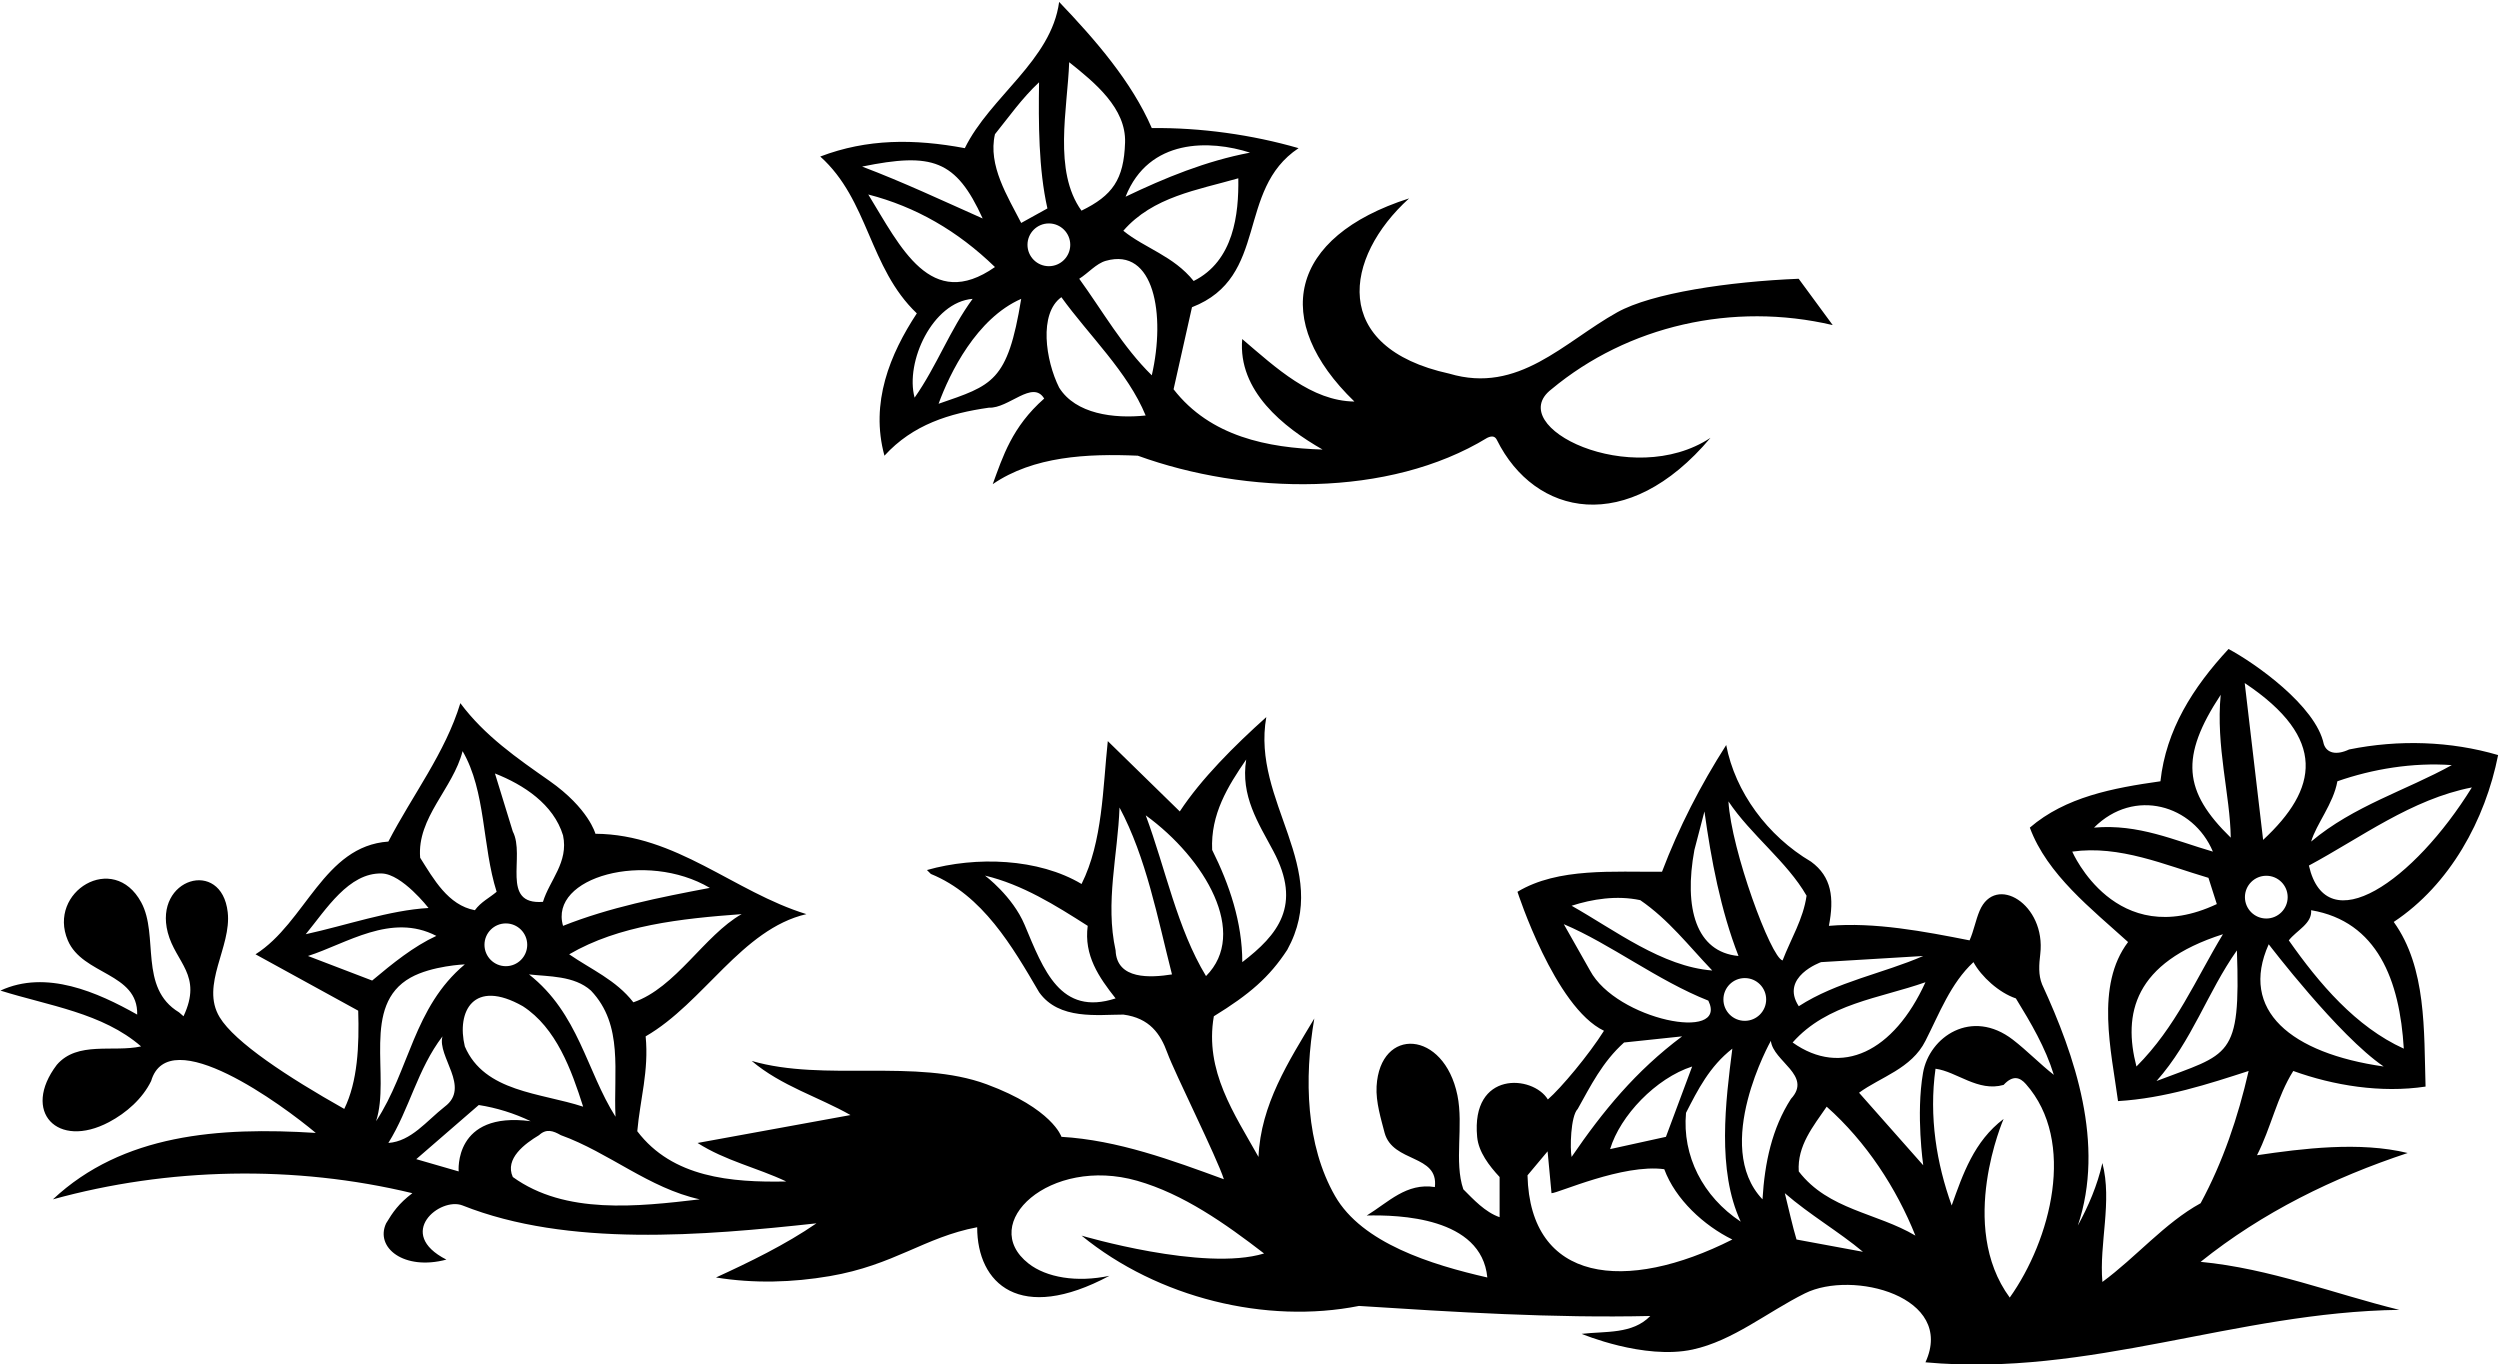 <?xml version="1.0" encoding="UTF-8"?>
<svg xmlns="http://www.w3.org/2000/svg" xmlns:xlink="http://www.w3.org/1999/xlink" width="559pt" height="305pt" viewBox="0 0 559 305" version="1.1">
<g id="surface1">
<path style=" stroke:none;fill-rule:nonzero;fill:rgb(0%,0%,0%);fill-opacity:1;" d="M 205 70.07 C 199.012 79.18 194.52 90.035 197.762 101.895 C 204.129 94.902 212.363 92.406 221.102 91.16 C 225.547 91.371 230.895 84.844 233.48 89.117 C 226.27 95.469 224.219 102.145 221.973 108.258 C 231.086 102.02 243.066 101.395 254.422 101.895 C 278.508 110.629 310.457 111.379 332.547 97.898 C 333.762 97.316 334.352 97.66 334.707 98.379 C 343.148 115.398 363.891 119.973 382.465 97.898 C 364.855 109.547 336.02 95.41 346.898 87.043 C 363.996 72.816 387.457 67.449 409.797 72.691 L 402.184 62.332 C 386.605 62.965 369.375 65.508 361.602 69.836 C 349.633 76.508 339.582 88.168 324.059 83.547 C 297.348 77.703 300.492 57.566 315.074 44.359 C 288.141 52.98 284.156 71.727 302.844 89.785 C 293.234 89.66 285.371 82.301 277.758 75.809 C 276.762 87.414 286.992 95.527 295.73 100.52 C 283.5 100.145 270.645 97.648 262.41 87.043 L 266.527 68.695 C 283.875 61.957 276.262 42.488 290.363 33.129 C 280.004 30.133 268.523 28.512 257.539 28.637 C 253.051 18.277 244.938 8.918 236.824 0.43 C 235.078 13.535 221.352 21.648 215.734 33.129 C 204.379 31.008 193.895 31.008 183.41 35 C 194.27 44.734 194.27 59.836 205 70.07 Z M 194.145 43.488 C 204.75 46.23 214.109 51.598 222.473 59.711 C 208.094 69.773 201.352 55.234 194.145 43.488 Z M 217.48 66.824 C 212.363 73.812 209.492 81.801 204.504 88.914 C 202.348 80.918 208.527 67.539 217.48 66.824 Z M 209.867 90.285 C 212.363 83.422 218.355 71.191 228.34 66.824 C 225.301 85.477 221.902 86.121 209.867 90.285 Z M 236.824 86.668 C 233.785 80.594 232.234 70.086 237.324 66.449 C 243.438 74.938 252.176 83.172 256.168 92.906 C 249.055 93.656 240.508 92.574 236.824 86.668 Z M 257.539 83.922 C 251.051 77.559 246.559 69.57 241.316 62.332 C 243.32 61.078 245.098 58.938 247.25 58.324 C 258.109 55.23 260.66 70.402 257.539 83.922 Z M 266.902 62.832 C 262.41 57.215 255.918 55.469 251.176 51.598 C 257.789 43.984 267.773 42.488 276.887 39.867 C 277.012 47.855 275.887 58.34 266.902 62.832 Z M 279.508 34.129 C 269.648 36 260.535 39.742 251.676 43.984 C 256.875 30.871 270.562 31.254 279.508 34.129 Z M 239.07 13.91 C 244.844 18.508 251.809 24.203 251.566 31.863 C 251.305 40.156 248.738 43.738 241.816 47.105 C 235.453 38.246 238.695 24.395 239.07 13.91 Z M 239.309 54.738 C 239.309 57.379 237.164 59.52 234.527 59.52 C 231.887 59.52 229.746 57.379 229.746 54.738 C 229.746 52.102 231.887 49.961 234.527 49.961 C 237.164 49.961 239.309 52.102 239.309 54.738 Z M 222.473 30.008 C 225.594 26.141 228.465 22.02 232.332 18.402 C 232.207 27.512 232.207 37.746 234.203 46.605 L 228.34 49.852 C 225.344 43.984 220.852 36.996 222.473 30.008 Z M 219.727 48.852 C 210.742 44.859 202.008 40.742 192.77 37.246 C 208.434 34.051 213.754 35.711 219.727 48.852 "/>
<path style=" stroke:none;fill-rule:nonzero;fill:rgb(0%,0%,0%);fill-opacity:1;" d="M 542.355 242.961 C 541.98 230.48 542.602 216.379 535.238 206.145 C 547.844 197.785 555.707 183.309 558.578 168.832 C 547.969 165.711 536.363 165.336 525.258 167.582 C 522.367 168.941 520.27 168.387 519.602 166.391 C 517.824 157.82 504.164 148.238 498.301 145.117 C 490.312 153.73 484.32 163.215 483.074 174.695 C 472.465 176.195 461.859 178.191 453.871 185.055 C 457.738 195.539 467.723 203.277 475.836 210.641 C 468.473 220.371 472.09 234.977 473.59 246.207 C 484.07 245.582 493.934 242.34 502.793 239.469 C 500.422 249.824 497.051 259.809 492.059 269.043 C 484.07 273.414 477.582 281.152 470.094 286.641 C 469.348 278.031 472.34 268.672 470.094 260.059 C 468.973 265.051 466.977 269.668 464.605 274.035 C 470.719 255.816 463.98 236.098 456.617 220.125 C 455.738 217.977 455.93 215.641 456.203 213.328 C 457.523 202.176 446.16 195.301 442.633 203.668 C 441.738 205.793 441.344 208.129 440.395 210.266 C 430.285 208.27 419.176 206.145 408.941 207.02 C 410.156 200.785 409.566 196.035 404.949 192.668 C 395.215 186.926 387.977 177.066 385.98 166.586 C 380.238 175.57 375.371 185.055 371.629 194.914 C 360.895 195.039 348.414 193.914 339.305 199.406 C 339.305 199.406 347.641 225.238 358.648 230.48 C 355.277 235.848 349.047 243.285 346.102 245.84 C 342.754 240.34 328.875 239.355 330.293 254.23 C 330.613 257.59 332.965 260.656 335.312 263.18 L 335.312 272.164 C 332.066 271.043 329.445 268.172 327.199 265.926 C 325.102 259.789 327.281 251.727 325.879 244.902 C 322.879 230.312 308.57 229.508 307.805 242.898 C 307.605 246.406 308.82 250.277 309.602 253.32 C 311.473 260.059 321.707 258.062 320.836 265.426 C 314.469 264.426 310.477 268.797 305.609 271.789 C 312.688 271.625 331.277 272.121 332.566 285.645 C 320.055 282.789 304.562 277.984 298.516 267.422 C 292.016 256.074 291.562 241.199 293.879 227.734 C 288.137 237.348 281.898 246.957 281.398 258.688 C 276.031 249.078 269.293 239.469 271.414 227.238 C 279.379 222.344 283.84 218.492 287.832 212.379 C 297.941 194.035 279.773 179.312 283.145 160.344 C 276.031 166.711 268.543 174.199 263.801 181.438 L 247.703 165.711 C 246.578 176.195 246.578 188.176 241.836 197.66 C 232.227 191.918 218.25 191.422 207.266 194.539 L 208.141 195.414 C 219.746 200.156 226.359 211.637 232.352 221.871 C 236.797 228.133 245.453 226.863 251.195 226.863 C 257.07 227.648 259.477 231.168 261.012 235.398 C 262.641 239.883 272.164 258.938 273.66 263.68 C 262.055 259.434 249.949 254.941 237.344 254.195 C 237.344 254.195 235.336 247.898 220.621 242.449 C 204.84 236.605 184.305 241.957 168.078 237.223 C 174.695 242.836 183.18 245.332 190.168 249.328 L 155.973 255.566 C 162.215 259.559 169.203 261.059 175.816 264.18 C 163.461 264.426 150.359 263.305 142.496 252.945 C 143.121 245.832 145.117 239.469 144.367 231.73 C 157.348 224.242 165.832 207.77 180.309 204.398 C 164.086 199.406 151.23 186.555 133.137 186.43 C 133.137 186.43 131.645 180.758 122.836 174.586 C 115.672 169.57 108.359 164.52 102.934 157.227 C 99.566 168.332 92.203 177.816 86.836 188.176 C 72.359 189.172 68.363 206.27 57.133 213.383 L 80.094 225.988 C 80.344 233.852 79.973 241.84 76.977 247.953 C 64.312 240.82 52.504 233.059 49.113 227.453 C 44.754 220.242 51.809 211.746 50.918 203.969 C 49.527 191.812 34.363 196.398 37.512 208.512 C 39.27 215.27 45.379 218.004 41.035 227.238 L 40.035 226.363 C 30.961 220.879 35.594 209.176 31.578 201.77 C 25.379 190.32 10.555 199.402 15.16 210.262 C 18.453 218.027 30.902 217.488 30.676 226.863 C 21.816 221.871 10.332 216.754 0.098 221.496 C 10.832 224.867 22.938 226.488 31.547 233.977 C 25.309 235.348 17.32 232.727 12.703 238.094 C 4.762 248.543 12.824 257.02 24.375 250.902 C 28.266 248.84 31.879 245.645 33.793 241.715 C 37.715 228.328 63.227 247.129 70.609 253.32 C 48.895 251.949 27.43 253.57 11.832 268.172 C 37.539 261.059 65.867 260.434 92.203 266.797 C 89.145 269.121 87.832 271.043 86.336 273.539 C 83.805 278.965 90.332 284.176 99.812 281.648 C 88.297 275.781 98.43 267.551 103.434 269.543 C 127.02 278.906 157.223 276.285 182.555 273.539 C 175.691 278.281 167.453 282.273 160.094 285.645 C 168.645 287.027 177.199 286.766 185.543 285.34 C 199.957 282.875 206.707 276.637 218.496 274.41 C 218.496 287.047 228.047 295.988 248.074 285.27 C 240.723 286.82 233.969 285.641 230 282.539 C 218.492 273.555 234.766 258.453 254.277 264.023 C 264.574 266.965 273.941 273.57 282.645 280.277 C 269.168 284.395 241.836 276.285 241.836 276.285 C 258.934 290.262 283.145 296.125 303.863 292.008 C 325.203 293.383 347.293 294.754 369.008 294.254 C 365.012 298.375 359.023 297.625 353.656 298.25 C 353.656 298.25 367.582 304.117 378.48 301.754 C 387.504 299.797 395.16 293.383 403.582 289.195 C 414.223 283.902 437.277 289.898 430.531 304.613 C 467.223 307.98 499.797 293.383 536.488 292.883 C 521.762 289.262 507.66 283.648 492.059 282.148 C 505.91 271.043 521.762 263.305 538.359 257.812 C 527.629 255.191 514.773 256.816 504.664 258.312 C 507.785 252.199 509.156 245.207 512.777 239.469 C 521.762 242.711 532.371 244.461 542.355 242.961 Z M 278.652 169.828 C 277.344 177.973 281.367 184.012 284.723 190.309 C 291.176 202.414 285.742 209.039 277.777 215.133 C 277.777 206.27 274.906 197.785 271.039 190.047 C 270.664 182.059 274.535 175.82 278.652 169.828 Z M 229.109 206.805 C 226.41 200.375 220.246 195.785 220.246 195.785 C 228.605 197.785 235.973 202.402 243.211 207.02 C 242.336 213.633 245.703 218.5 249.449 223.242 C 237.078 227.262 233.34 216.887 229.109 206.805 Z M 249.449 212.512 C 247.078 201.777 249.949 191.172 250.324 180.562 C 256.312 191.793 258.809 205.148 262.055 217.879 C 257.312 218.625 249.699 219.125 249.449 212.512 Z M 256.188 182.309 C 269.508 191.996 279.219 208.699 269.664 218.25 C 263.176 207.52 260.68 194.414 256.188 182.309 Z M 141.621 224.117 C 137.754 219.125 132.137 216.754 127.27 213.383 C 138.379 206.895 152.23 205.398 165.832 204.398 C 157.473 209.141 151.105 220.871 141.621 224.117 Z M 116.91 224.992 C 124.395 229.844 127.77 239.219 130.391 247.453 C 120.906 244.336 108.312 244.223 103.934 233.977 C 102.051 226.18 105.855 218.727 116.91 224.992 Z M 108.328 211.258 C 108.328 208.617 110.469 206.477 113.105 206.477 C 115.746 206.477 117.887 208.617 117.887 211.258 C 117.887 213.898 115.746 216.039 113.105 216.039 C 110.469 216.039 108.328 213.898 108.328 211.258 Z M 118.285 217.879 C 122.652 218.375 128.395 218.129 132.137 221.496 C 139.5 229.234 137.129 239.719 137.629 249.703 C 131.141 239.469 129.391 226.613 118.285 217.879 Z M 158.719 198.531 C 147.488 200.656 136.254 202.902 125.898 207.02 C 122.703 196.105 144.484 190.133 158.719 198.531 Z M 125.898 186.801 C 127.16 192.812 122.902 196.785 121.406 201.652 C 111.797 202.402 117.535 191.422 114.664 185.93 L 110.672 172.949 C 117.035 175.445 123.777 179.812 125.898 186.801 Z M 103.434 167.957 C 108.676 176.941 107.801 189.172 111.047 199.406 C 109.422 200.781 107.551 201.652 106.18 203.523 C 100.188 202.402 96.945 196.535 93.949 191.793 C 93.199 182.809 101.312 176.32 103.434 167.957 Z M 85.375 195.309 C 89.922 195.438 95.82 203.027 95.82 203.027 C 87.086 203.523 77.477 206.895 68.363 208.891 C 72.922 203.336 77.973 195.102 85.375 195.309 Z M 68.863 213.758 C 77.477 211.012 87.461 204.023 97.566 209.266 C 92.449 211.637 87.832 215.383 83.215 219.25 Z M 91.816 218.59 C 96.582 215.93 103.934 215.633 103.934 215.633 C 92.449 225.238 91.578 239.344 84.09 250.699 C 87.371 240.625 80.695 224.797 91.816 218.59 Z M 86.836 255.566 C 91.578 247.953 93.324 239.094 98.941 231.73 C 97.691 236.223 105.305 243.086 99.441 247.453 C 95.32 250.699 91.953 255.191 86.836 255.566 Z M 102.559 261.93 L 93.074 259.188 L 107.051 247.082 C 111.047 247.703 115.039 248.953 118.66 250.699 C 101.371 248.418 102.559 261.93 102.559 261.93 Z M 114.664 263.18 C 112.793 259.062 117.41 255.691 120.531 253.82 C 122.152 252.32 123.652 252.82 125.398 253.82 C 136.133 257.688 145.117 265.676 156.473 268.172 C 142.621 269.793 126.395 271.664 114.664 263.18 Z M 407.195 215.133 L 430.035 213.758 C 421.172 217.629 410.691 219.5 402.203 224.992 C 397.93 218.414 407.195 215.133 407.195 215.133 Z M 430.531 219.625 C 423.441 235.223 411.734 240.855 400.832 233.102 C 408.566 224.367 420.301 223.242 430.531 219.625 Z M 403.949 200.281 C 403.203 205.523 400.457 209.891 398.586 214.758 C 395.965 214.133 387.102 190.047 386.48 179.188 C 391.473 186.676 399.582 192.668 403.949 200.281 Z M 394.914 223.477 C 394.914 226.117 392.777 228.258 390.137 228.258 C 387.496 228.258 385.355 226.117 385.355 223.477 C 385.355 220.84 387.496 218.699 390.137 218.699 C 392.777 218.699 394.914 220.84 394.914 223.477 Z M 378.867 190.047 L 381.113 181.438 C 382.609 192.168 384.73 203.523 388.727 213.758 C 379.242 212.898 376.465 203.055 378.867 190.047 Z M 366.762 201.277 C 373.125 205.648 377.492 211.387 382.859 217.004 C 371.629 216.129 361.145 208.02 351.41 202.527 C 356.027 201.027 361.52 200.156 366.762 201.277 Z M 355.527 217.004 L 349.664 206.645 C 360.02 211.012 370.629 219.25 381.984 223.742 C 386.543 233.074 361.434 228.055 355.527 217.004 Z M 378.367 238.469 L 372.504 254.195 L 360.02 256.941 C 362.27 249.453 370.254 241.09 378.367 238.469 Z M 352.781 247.953 C 355.652 242.836 358.273 237.469 363.141 233.102 L 376.121 231.73 C 365.762 239.469 358.398 248.453 351.41 258.688 C 351.035 256.941 351.16 249.578 352.781 247.953 Z M 341.551 262.805 L 346.043 257.438 L 346.918 266.797 C 348.273 266.848 362.91 260.176 372.129 261.434 C 374.621 268.172 380.988 274.035 387.352 277.156 C 363.512 289.207 342.121 286.824 341.551 262.805 Z M 376.992 248.828 C 379.613 243.711 382.234 238.469 387.352 234.477 C 385.855 246.207 383.859 261.684 389.227 273.164 C 380.738 267.547 376.121 258.438 376.992 248.828 Z M 395.965 232.727 C 396.465 237.348 405.324 240.465 400.457 245.707 C 396.215 252.32 394.59 259.934 394.094 268.172 C 382.754 256.238 395.965 232.727 395.965 232.727 Z M 401.703 277.156 C 400.832 274.285 399.957 270.293 399.086 266.797 C 404.699 271.664 411.188 275.41 416.555 279.902 Z M 402.203 261.93 C 401.828 256.191 405.449 251.824 408.445 247.453 C 417.305 255.316 424.043 265.676 428.285 276.285 C 419.676 271.168 408.816 270.543 402.203 261.93 Z M 430.035 260.559 L 415.684 244.336 C 420.426 240.84 427.414 238.969 430.531 232.727 C 433.652 226.613 436.148 219.875 441.266 215.133 C 443.012 218.375 447.008 221.996 450.75 223.242 C 454.121 228.734 457.363 234.227 459.238 240.34 C 456.16 237.934 453.23 234.902 450.082 232.477 C 440.867 225.383 431.391 231.816 429.988 239.895 C 428.379 249.172 430.035 260.559 430.035 260.559 Z M 449.379 290.137 C 437.574 274.098 448.004 250.199 448.004 250.199 C 441.391 255.191 438.895 262.555 436.398 269.543 C 433.027 260.184 431.281 249.703 432.781 238.969 C 437.523 239.594 442.266 244.211 448.004 242.586 C 450.113 240.301 451.676 240.906 452.992 242.398 C 464.352 255.23 458.523 277.281 449.379 290.137 Z M 537.488 234.477 C 526.754 229.609 518.516 219.875 511.777 210.266 C 513.523 208.02 517.02 206.52 516.77 203.523 C 531.59 206.035 536.59 219.219 537.488 234.477 Z M 522.637 174.695 C 530.496 171.949 539.484 170.453 548.219 171.078 C 538.109 176.691 526.254 180.188 516.77 188.176 C 517.895 184.305 521.762 179.688 522.637 174.695 Z M 552.711 176.07 C 539.758 197.016 520.195 210.715 516.27 193.539 C 527.879 187.301 539.234 178.691 552.711 176.07 Z M 496.551 155.352 C 495.43 166.836 498.676 177.816 498.797 187.301 C 488.164 176.93 487.41 169.262 496.551 155.352 Z M 494.805 190.422 C 486.195 187.926 478.207 184.18 468.223 185.055 C 477.199 176.078 490.414 179.957 494.805 190.422 Z M 463.355 190.422 C 473.965 188.926 484.07 193.414 493.809 196.285 L 495.68 202.152 C 473.004 212.824 463.355 190.422 463.355 190.422 Z M 497.051 208.891 C 490.938 219 486.566 229.609 477.707 238.469 C 474.672 226.734 477.098 215.262 497.051 208.891 Z M 482.199 241.715 C 490.188 232.727 493.559 221.871 500.172 212.512 C 501.023 236.816 498.555 235.449 482.199 241.715 Z M 506.035 187.801 L 501.918 152.73 C 520.535 165.145 518.262 176.473 506.035 187.801 Z M 501.965 200.598 C 501.965 197.961 504.105 195.82 506.746 195.82 C 509.387 195.82 511.523 197.961 511.523 200.598 C 511.523 203.238 509.387 205.379 506.746 205.379 C 504.105 205.379 501.965 203.238 501.965 200.598 Z M 507.285 211.137 C 507.285 211.137 522.887 231.605 532.992 238.469 C 512.266 235.508 500.656 225.926 507.285 211.137 "/>
</g>
</svg>
